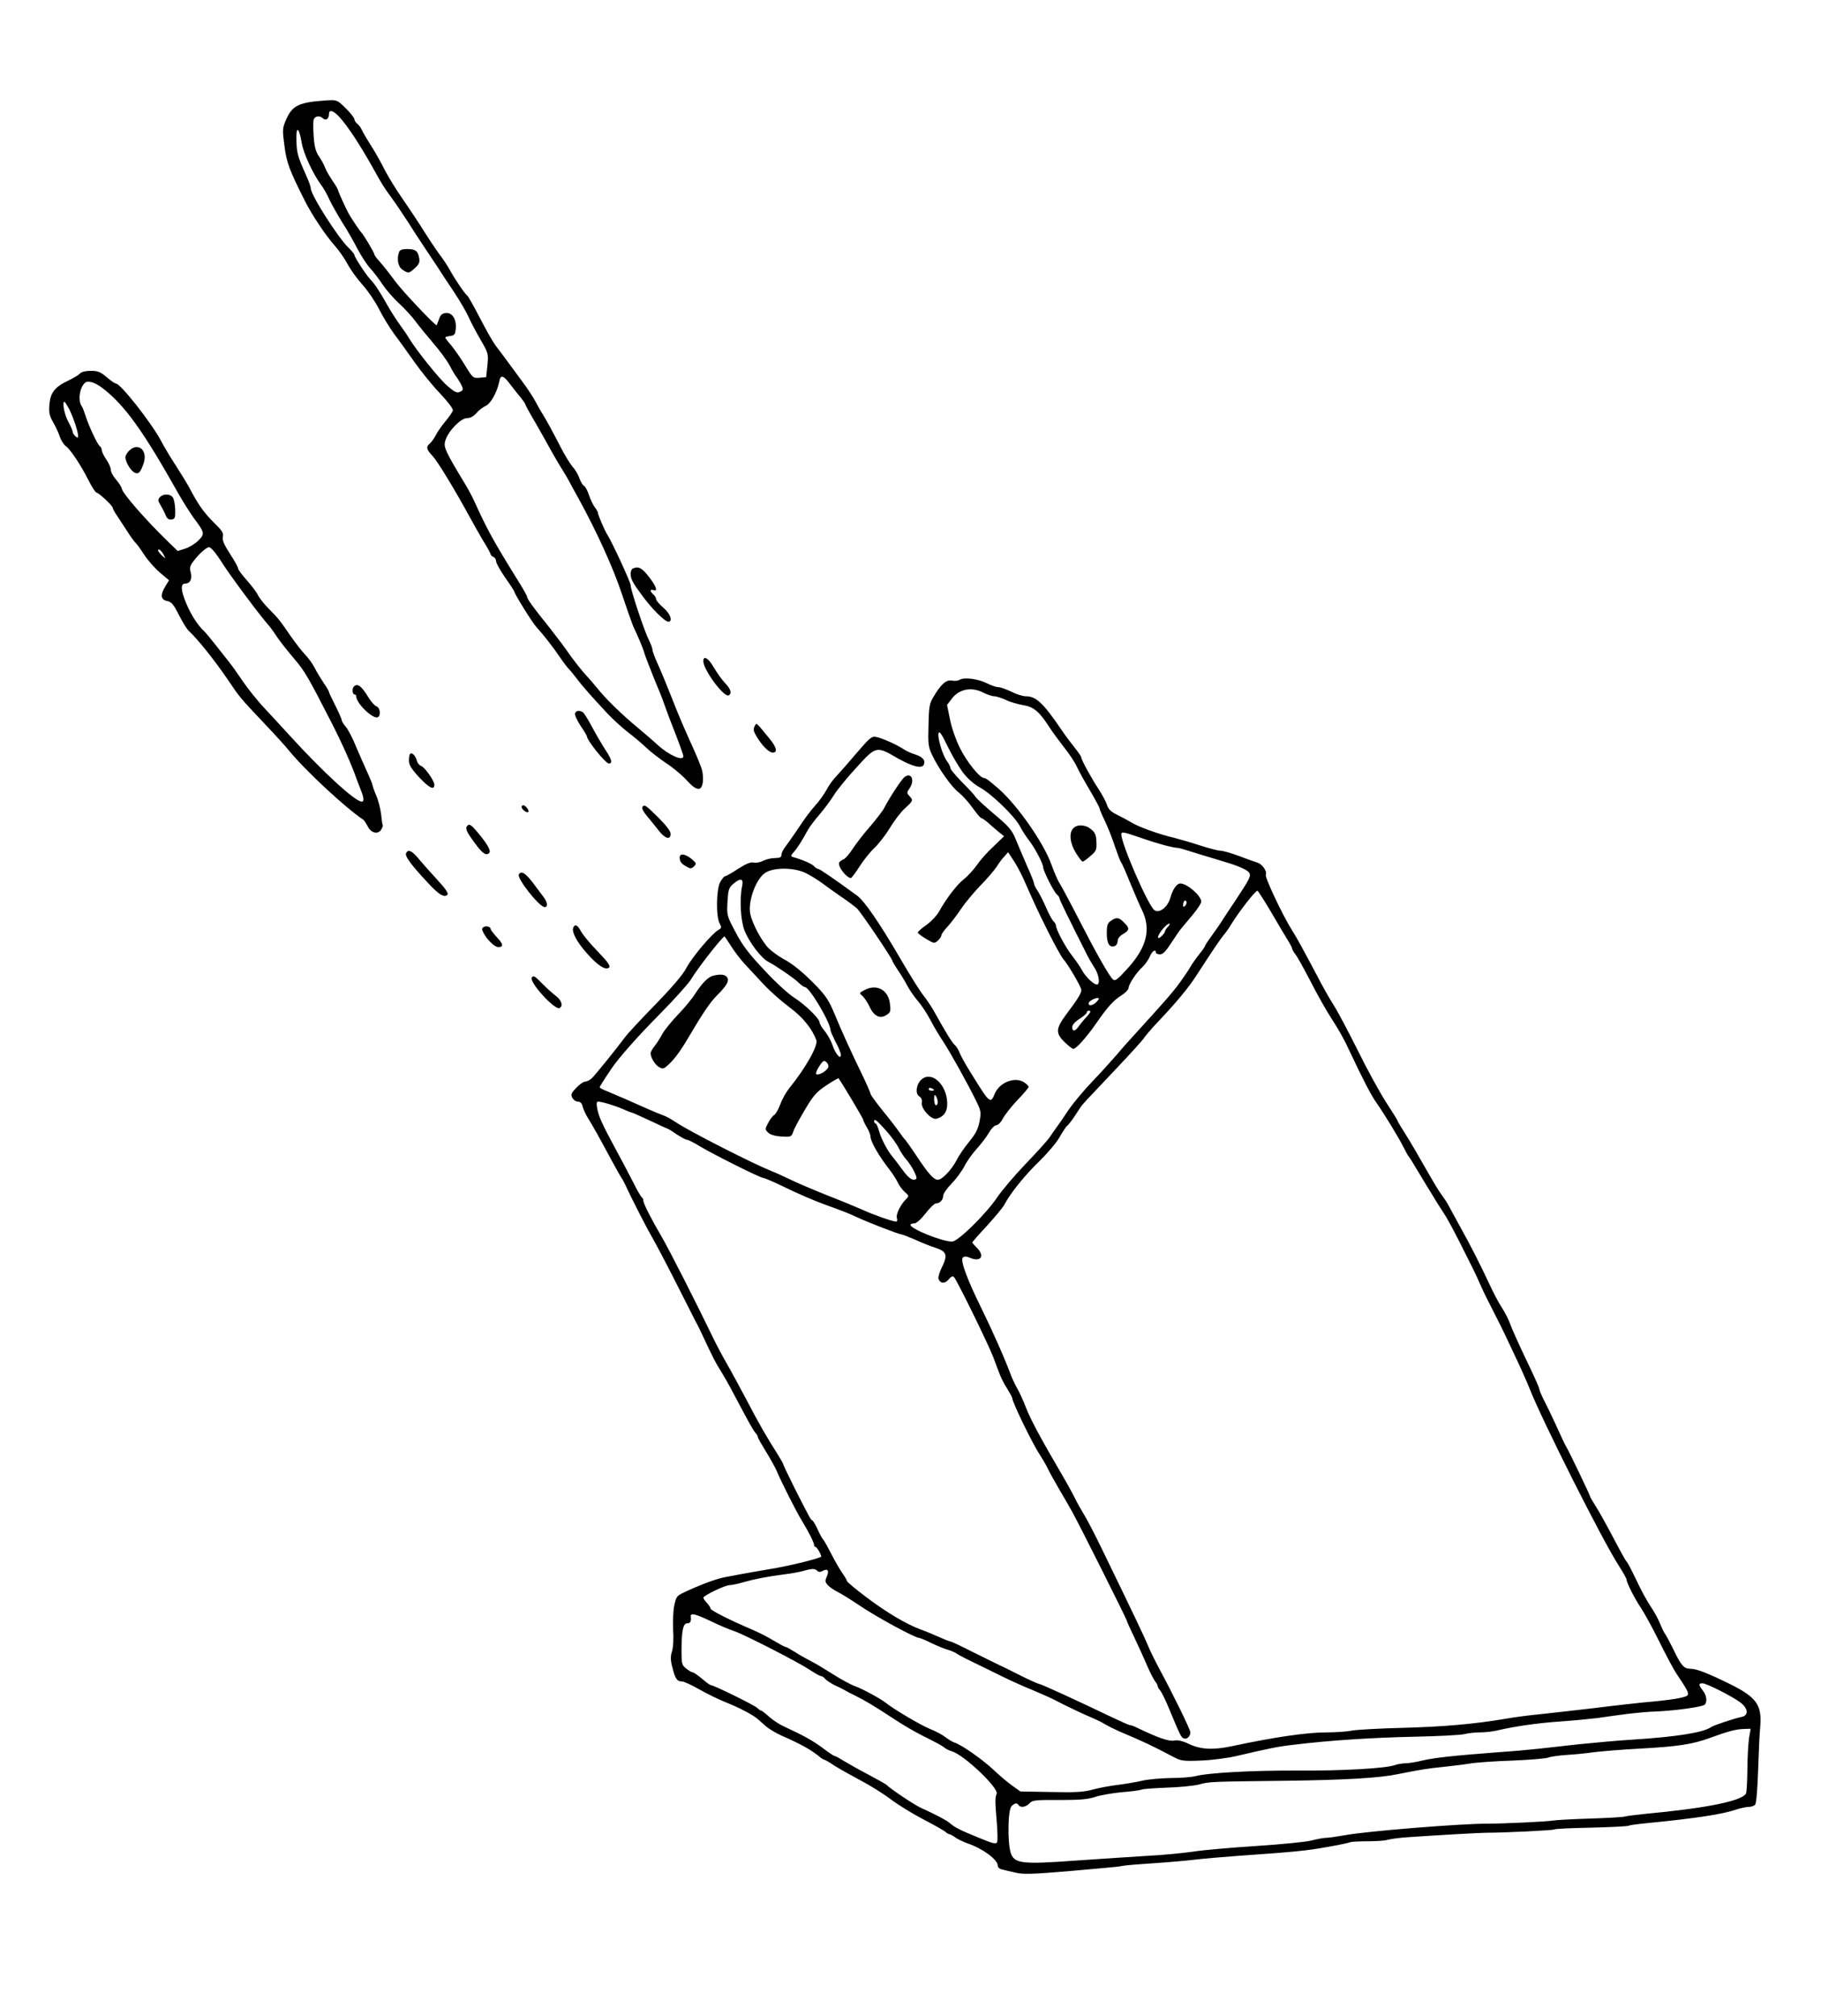<?xml version="1.0" standalone="no"?>
<!DOCTYPE svg PUBLIC "-//W3C//DTD SVG 20010904//EN"
 "http://www.w3.org/TR/2001/REC-SVG-20010904/DTD/svg10.dtd">
<svg version="1.0" xmlns="http://www.w3.org/2000/svg"
 width="1002pt" height="1109pt" viewBox="0 0 1002 1109"
 preserveAspectRatio="xMidYMid meet">

<g transform="translate(0,1109) scale(0.1,-0.1)"
fill="#000000" stroke="none">
<path d="M1702 10528 c-70 -12 -100 -34 -126 -92 -22 -51 -23 -56 -11 -147 12
-95 27 -134 112 -303 39 -78 115 -192 168 -251 20 -22 50 -66 67 -97 17 -32
54 -83 83 -115 29 -32 69 -91 90 -132 20 -41 58 -102 83 -137 26 -34 76 -104
112 -155 36 -51 99 -129 140 -172 43 -45 74 -86 72 -95 -2 -8 -21 -36 -42 -61
-21 -25 -45 -60 -53 -77 -9 -17 -23 -36 -31 -43 -23 -19 -20 -33 12 -67 28
-28 127 -192 207 -339 21 -38 55 -99 76 -134 22 -34 39 -67 39 -71 0 -4 7 -10
15 -14 8 -3 15 -14 15 -24 0 -10 23 -51 50 -90 28 -39 50 -74 50 -76 0 -12
100 -173 122 -196 35 -38 91 -109 128 -164 18 -27 40 -56 49 -65 9 -9 29 -34
46 -56 29 -39 77 -93 170 -193 28 -29 77 -74 110 -100 33 -25 78 -63 100 -84
22 -22 72 -60 110 -86 39 -25 90 -68 114 -95 55 -61 84 -62 89 -3 2 21 -2 53
-8 70 -7 17 -15 40 -20 51 -4 11 -28 65 -53 120 -25 55 -67 154 -92 220 -26
66 -60 148 -76 183 -16 35 -29 70 -29 78 0 8 -9 32 -19 52 -25 48 -101 277
-101 303 0 16 -101 235 -129 279 -14 22 -51 108 -51 119 0 4 -8 19 -18 32 -10
13 -24 44 -32 68 -8 24 -20 45 -26 48 -7 3 -18 21 -25 40 -6 19 -23 49 -39 66
-15 18 -44 66 -65 107 -49 95 -72 137 -95 175 -11 17 -30 50 -43 75 -13 25
-46 75 -73 111 -27 36 -65 88 -84 114 -19 26 -47 64 -63 84 -15 20 -54 89 -87
153 -33 64 -64 119 -69 122 -12 8 -66 86 -98 145 -14 24 -39 62 -57 85 -17 23
-56 81 -86 129 -30 48 -83 127 -116 175 -34 48 -77 119 -97 157 -19 39 -53 99
-76 135 -23 36 -45 74 -50 85 -5 12 -16 27 -25 34 -9 7 -16 19 -16 25 0 7 -21
34 -47 60 -47 46 -49 47 -104 44 -30 -2 -74 -6 -97 -10z m164 -80 c47 -51 113
-152 184 -278 51 -93 64 -113 106 -170 22 -30 62 -90 90 -133 27 -43 68 -106
91 -140 23 -34 54 -81 70 -105 15 -24 55 -85 89 -135 34 -51 71 -115 83 -142
12 -28 42 -84 66 -125 42 -73 43 -76 37 -140 l-7 -65 -36 -3 c-36 -3 -38 -1
-80 68 -24 40 -59 89 -76 110 -18 20 -33 40 -33 43 0 3 12 7 28 9 23 3 27 8
30 41 4 52 -20 89 -56 85 -19 -2 -29 -11 -36 -33 -6 -16 -12 -32 -13 -34 -5
-7 -191 190 -228 241 -37 50 -58 77 -92 116 -13 14 -23 28 -23 33 0 8 -61 111
-71 119 -6 5 -58 82 -70 104 -15 27 -59 124 -59 130 0 4 -13 27 -30 51 -16 24
-35 56 -41 72 -5 15 -21 44 -34 63 -18 26 -25 53 -29 110 -3 41 -3 82 0 92 6
20 34 24 51 7 15 -15 33 -3 33 22 0 28 22 23 56 -13z m-206 -143 c9 -58 62
-171 106 -231 13 -16 35 -55 48 -85 14 -29 46 -85 70 -124 25 -38 62 -103 82
-142 21 -40 53 -90 72 -110 19 -21 49 -60 67 -88 18 -27 59 -75 92 -105 32
-30 72 -74 88 -96 17 -23 59 -75 95 -117 36 -41 79 -99 95 -129 15 -29 31 -55
34 -58 3 -3 14 -20 25 -39 15 -28 16 -35 5 -42 -23 -14 -32 -11 -79 30 -43 37
-167 191 -207 257 -10 17 -34 52 -53 78 -19 26 -51 76 -70 110 -41 73 -67 113
-94 141 -24 26 -86 121 -86 133 0 4 -14 21 -31 38 -59 56 -209 292 -209 328 0
9 -11 39 -24 68 -47 105 -53 124 -55 193 -3 85 14 79 29 -10z m1145 -1326 c17
-22 42 -55 58 -73 15 -19 27 -36 27 -39 0 -4 25 -50 57 -104 31 -54 70 -123
86 -153 17 -30 44 -77 62 -105 17 -27 34 -57 38 -65 4 -8 27 -51 52 -95 100
-183 187 -374 235 -517 28 -84 57 -166 64 -183 8 -16 23 -50 34 -75 11 -25 25
-61 30 -80 6 -19 30 -80 52 -135 23 -55 46 -111 50 -125 5 -14 20 -54 33 -90
56 -143 77 -201 77 -210 0 -30 -82 7 -142 63 -15 14 -65 57 -110 95 -92 76
-177 160 -223 218 -16 20 -50 59 -74 85 -23 27 -59 73 -80 103 -20 30 -70 96
-111 148 -88 109 -120 154 -120 166 0 5 -26 51 -59 103 -124 200 -161 267
-230 419 -11 25 -33 66 -48 91 -116 192 -124 210 -112 247 17 53 85 122 119
122 18 0 36 10 52 28 12 15 35 32 50 39 28 12 63 75 75 133 7 40 22 37 58 -11z"/>
<path d="M2196 9704 c-14 -38 -6 -82 19 -98 32 -21 35 -21 69 10 23 22 27 32
22 57 -8 38 -20 47 -67 47 -25 0 -39 -5 -43 -16z"/>
<path d="M441 9036 c-7 -8 -35 -25 -64 -39 -76 -36 -99 -66 -105 -131 -4 -46
0 -63 20 -98 14 -24 31 -60 37 -80 7 -21 22 -44 33 -52 25 -18 81 -101 125
-188 19 -38 39 -68 44 -68 12 0 89 -72 89 -83 0 -4 8 -20 18 -35 10 -15 36
-54 57 -87 21 -33 44 -65 50 -70 7 -6 28 -35 48 -66 20 -31 59 -75 87 -99 l50
-42 -20 -33 c-29 -48 -26 -74 9 -81 25 -5 36 -19 66 -78 20 -39 44 -78 53 -86
47 -42 146 -166 219 -274 59 -88 66 -97 193 -231 58 -61 121 -130 140 -154 90
-110 314 -318 410 -381 4 -3 15 -20 24 -37 19 -38 59 -45 75 -14 6 10 9 20 7
22 -2 2 -6 29 -9 60 -4 31 -15 77 -27 103 -11 26 -20 52 -20 56 0 5 -13 37
-29 72 -16 35 -44 98 -62 141 -17 43 -42 91 -55 107 -13 15 -24 33 -24 39 0 6
-16 42 -35 80 -19 37 -35 71 -35 75 0 4 -13 26 -29 49 -15 23 -38 60 -49 82
-11 22 -35 55 -53 74 -18 18 -52 63 -77 98 -61 89 -70 101 -122 153 -25 25
-52 59 -60 75 -8 17 -36 54 -62 83 -27 30 -48 59 -48 65 0 7 -20 43 -45 81
-33 51 -43 76 -39 93 5 19 -3 33 -41 70 -60 60 -85 94 -126 168 -17 33 -46 83
-64 110 -17 28 -43 68 -57 90 -14 23 -38 63 -52 90 -54 101 -223 315 -248 315
-6 0 -28 16 -51 35 -34 29 -48 35 -88 35 -28 0 -51 -6 -58 -14z m123 -81 c122
-93 224 -235 422 -588 24 -42 60 -98 79 -125 62 -83 63 -88 27 -125 -17 -17
-50 -38 -73 -45 l-41 -13 -50 48 c-124 120 -258 273 -258 296 -1 7 -14 28 -30
47 -17 19 -30 43 -30 55 0 11 -11 37 -25 57 -14 20 -25 44 -25 52 0 8 -5 18
-11 22 -12 7 -61 111 -79 169 -7 22 -16 45 -20 50 -22 30 -13 99 16 128 16 16
55 5 98 -28z m-183 -116 c22 -44 49 -124 49 -148 0 -11 -3 -11 -15 -1 -8 7
-15 18 -15 24 0 6 -11 32 -25 58 -22 41 -34 108 -20 108 2 0 14 -19 26 -41z
m794 -779 c10 -11 32 -42 49 -69 41 -65 197 -275 249 -335 11 -11 34 -43 52
-71 19 -27 61 -81 94 -119 58 -68 76 -99 205 -351 56 -109 111 -232 138 -310
6 -16 17 -45 24 -63 16 -38 18 -62 5 -62 -37 0 -217 166 -398 365 -50 55 -116
126 -146 158 -30 33 -79 93 -108 135 -29 43 -63 91 -76 107 -13 17 -47 59 -75
95 -28 36 -58 72 -67 80 -33 31 -70 88 -95 148 -32 75 -34 112 -6 112 27 0 39
27 29 63 -7 25 -4 36 22 68 29 37 66 69 80 69 3 0 14 -9 24 -20z m-274 -23
c12 -22 12 -22 -10 -3 -11 11 -21 23 -21 28 0 14 19 -1 31 -25z"/>
<path d="M710 8610 c-11 -11 -20 -27 -20 -35 0 -25 28 -73 49 -84 22 -12 33
-2 51 49 25 73 -30 120 -80 70z"/>
<path d="M879 8354 c-11 -13 -10 -20 4 -42 9 -15 22 -40 28 -55 8 -20 17 -27
33 -25 19 3 21 9 20 56 -1 29 -7 59 -14 67 -16 20 -54 19 -71 -1z"/>
<path d="M3483 7963 c-7 -2 -13 -16 -13 -29 0 -29 11 -50 70 -129 50 -67 119
-135 137 -135 27 0 12 44 -27 77 -22 19 -40 40 -40 48 0 7 -7 18 -15 25 -8 7
-15 16 -15 21 0 5 7 6 15 3 27 -11 16 22 -26 75 -38 48 -56 57 -86 44z"/>
<path d="M3870 7453 c0 -48 115 -203 140 -188 18 11 11 35 -21 68 -17 18 -44
56 -61 85 -29 51 -58 69 -58 35z"/>
<path d="M5280 7350 c-8 -5 -27 -7 -42 -4 -31 6 -60 -19 -102 -90 -22 -37 -25
-56 -27 -157 -3 -103 -1 -119 21 -164 36 -76 108 -177 146 -205 18 -14 52 -51
74 -82 23 -32 45 -58 49 -58 4 0 22 -12 39 -27 17 -16 44 -38 59 -51 l28 -22
-60 -58 c-34 -31 -74 -77 -90 -101 -16 -23 -48 -59 -72 -78 -41 -33 -96 -106
-138 -181 -11 -19 -41 -51 -67 -70 -27 -18 -48 -38 -48 -42 0 -4 21 -20 46
-35 43 -26 46 -26 65 -9 10 9 19 22 19 29 0 6 16 29 36 50 20 22 52 65 72 95
20 30 67 87 105 127 39 39 79 87 91 105 11 18 30 44 42 56 l21 24 29 -44 c16
-23 42 -72 58 -108 59 -133 70 -158 133 -285 36 -71 73 -139 83 -150 27 -30
100 -155 100 -171 0 -18 -19 -49 -82 -133 -59 -79 -61 -104 -10 -154 21 -20
42 -37 48 -37 16 0 76 68 129 145 62 89 91 121 138 151 20 13 37 31 37 39 0
20 42 84 76 115 15 14 33 40 41 58 12 30 33 44 33 22 0 -5 10 -10 23 -10 16 0
32 17 62 63 22 34 47 71 57 82 9 11 37 44 62 74 25 30 46 62 46 71 0 32 -78
100 -115 100 -20 0 -42 -32 -55 -78 -14 -53 -64 -91 -90 -67 -37 34 -180 363
-180 416 0 15 13 13 110 -21 96 -33 167 -52 205 -55 6 0 57 -16 115 -34 58
-18 128 -39 155 -47 69 -21 115 -43 121 -59 7 -17 -5 -38 -75 -144 -31 -46
-65 -98 -76 -115 -11 -18 -37 -55 -57 -83 -21 -28 -38 -54 -38 -58 0 -3 -15
-25 -34 -48 -18 -23 -39 -53 -46 -66 -7 -13 -33 -52 -57 -85 -40 -55 -83 -104
-258 -296 -28 -30 -72 -80 -97 -110 -26 -30 -83 -93 -128 -140 -45 -47 -103
-116 -129 -154 -25 -38 -55 -81 -66 -96 -11 -15 -29 -40 -39 -56 -11 -16 -69
-81 -130 -144 -61 -64 -133 -148 -159 -187 -64 -94 -216 -243 -248 -243 -56 0
-229 70 -229 92 0 4 9 8 20 8 13 0 36 21 63 55 23 30 49 55 57 55 22 0 40 20
40 43 0 10 21 40 46 66 25 25 57 69 71 96 14 28 45 71 68 96 23 25 53 64 66
87 14 24 32 42 41 42 10 0 26 16 37 38 11 20 47 66 80 101 34 35 61 67 61 72
0 5 -11 16 -25 25 -50 33 -135 0 -161 -62 -24 -58 -27 -56 -130 111 -28 44
-56 94 -63 112 -7 18 -19 38 -27 44 -14 11 -51 72 -109 176 -16 30 -45 73 -63
96 -19 23 -76 114 -127 202 -114 196 -199 320 -240 349 -133 97 -205 146 -213
146 -5 0 -15 7 -22 14 -10 13 -62 36 -119 52 -11 4 -9 9 7 27 19 21 40 54 78
122 9 17 38 55 64 85 26 30 61 78 78 105 17 28 72 96 124 152 109 120 110 120
225 53 85 -48 137 -61 147 -35 9 24 -8 42 -52 56 -20 6 -48 19 -62 29 -35 23
-116 60 -149 66 -24 5 -35 -4 -107 -88 -43 -51 -94 -109 -112 -128 -19 -19
-43 -53 -54 -75 -12 -22 -39 -61 -62 -86 -23 -25 -65 -81 -93 -125 -29 -43
-62 -90 -73 -104 -11 -14 -20 -33 -20 -42 0 -14 -8 -18 -35 -18 -20 0 -49 -7
-65 -15 -17 -9 -40 -13 -53 -10 -16 4 -41 -6 -85 -34 -34 -23 -67 -41 -72 -41
-5 0 -17 -15 -27 -32 -22 -41 -24 -190 -3 -228 11 -21 11 -25 -6 -35 -36 -20
-142 -146 -175 -206 -22 -43 -82 -112 -201 -234 -64 -66 -127 -134 -140 -152
-40 -55 -162 -206 -182 -225 -11 -10 -27 -18 -36 -18 -9 0 -31 -15 -49 -34
-28 -29 -31 -37 -22 -55 7 -12 20 -21 31 -21 13 0 22 -9 26 -27 4 -16 17 -44
29 -63 27 -43 63 -108 126 -225 27 -49 53 -97 59 -105 6 -8 15 -26 22 -40 32
-71 120 -242 151 -295 19 -33 76 -141 126 -240 50 -99 99 -196 109 -215 11
-19 26 -51 35 -70 59 -126 76 -160 101 -198 15 -24 46 -78 68 -120 89 -168
111 -208 124 -223 8 -8 14 -19 14 -24 0 -5 20 -40 44 -79 24 -39 51 -87 59
-106 28 -66 108 -225 142 -280 36 -59 65 -117 65 -131 0 -5 4 -9 8 -9 8 0 36
-51 30 -54 -22 -13 -189 -53 -278 -67 -63 -11 -135 -23 -160 -28 -25 -5 -63
-12 -85 -16 -46 -8 -122 -35 -212 -76 -61 -28 -61 -28 -73 -82 -6 -29 -8 -89
-6 -133 3 -46 1 -94 -6 -117 -9 -29 -9 -50 2 -90 15 -62 26 -77 53 -77 11 0
54 -20 96 -44 42 -24 108 -56 146 -71 73 -29 149 -69 175 -92 8 -7 28 -25 44
-39 16 -14 54 -37 85 -51 116 -51 168 -81 218 -123 7 -5 15 -10 18 -10 4 0 30
-15 58 -34 29 -18 93 -54 142 -80 50 -26 124 -72 165 -103 41 -31 122 -81 180
-111 58 -30 112 -61 121 -68 8 -8 19 -14 23 -14 4 0 20 -8 34 -19 15 -10 45
-24 67 -32 81 -27 165 -89 165 -121 0 -11 10 -20 28 -23 15 -4 45 -11 68 -16
42 -11 97 -9 309 9 66 6 152 14 190 17 39 3 81 8 94 11 13 3 87 9 165 14 77 5
182 14 231 20 50 6 158 15 240 21 313 22 373 28 485 48 63 11 122 23 130 27 8
3 51 5 95 5 44 0 94 3 110 8 17 5 71 12 120 15 178 12 391 24 425 24 99 0 364
13 372 18 5 4 98 8 205 10 108 3 200 7 206 11 5 3 50 9 101 14 268 26 416 49
491 75 22 7 52 14 66 14 15 0 31 6 37 13 6 6 13 90 16 187 3 96 8 207 12 246
9 115 -22 158 -165 229 -124 61 -186 85 -219 85 -36 0 -51 16 -96 110 -20 41
-41 79 -46 85 -4 5 -16 30 -26 54 -9 24 -33 67 -52 95 -19 28 -55 94 -79 146
-25 52 -48 97 -53 100 -4 3 -38 64 -75 135 -38 72 -81 149 -97 173 -15 24 -28
46 -28 49 0 6 -115 247 -131 273 -9 15 -14 26 -64 135 -15 33 -40 85 -56 116
-16 31 -29 62 -29 68 0 7 -33 81 -74 165 -40 84 -79 171 -86 192 -7 21 -27 61
-45 89 -18 27 -49 86 -69 130 -46 99 -104 214 -165 323 -25 46 -53 96 -61 112
-8 15 -23 38 -33 51 -22 29 -44 67 -121 201 -32 57 -74 127 -92 155 -19 29
-34 55 -34 58 0 3 -29 49 -64 103 -34 53 -104 180 -154 282 -51 102 -110 214
-133 250 -23 36 -65 110 -93 165 -79 149 -110 206 -138 250 -49 77 -149 289
-143 303 8 20 -20 59 -47 67 -13 4 -58 20 -100 36 -43 16 -88 29 -101 29 -13
0 -64 13 -113 29 -49 16 -111 34 -139 41 -92 22 -200 61 -240 86 -22 13 -59
33 -82 44 -30 15 -45 29 -52 53 -6 18 -26 55 -44 83 -41 62 -97 164 -97 177 0
5 -17 30 -38 56 -20 25 -53 69 -71 96 -102 150 -140 185 -198 185 -15 0 -50
11 -78 25 -27 13 -60 25 -72 25 -12 0 -41 10 -64 22 -47 24 -127 34 -149 18z
m130 -70 c22 -11 48 -20 60 -20 11 0 40 -9 64 -20 23 -12 67 -24 96 -29 58 -9
89 -36 144 -121 16 -25 52 -74 80 -110 29 -36 60 -83 70 -105 10 -22 42 -81
72 -131 30 -51 54 -96 54 -100 0 -5 13 -36 29 -69 16 -33 41 -96 55 -139 15
-44 30 -84 35 -90 5 -6 27 -56 49 -111 23 -55 52 -124 66 -152 51 -105 26
-205 -80 -321 -57 -63 -69 -71 -81 -59 -22 21 -93 147 -188 332 -48 94 -95
181 -104 195 -10 14 -30 61 -46 105 -42 118 -187 325 -288 414 -54 47 -73 61
-82 61 -24 0 -96 90 -133 165 -22 44 -47 115 -55 159 l-16 78 26 34 c40 54
109 67 173 34z m-112 -439 c26 -34 60 -64 94 -83 64 -35 190 -157 220 -213 11
-22 34 -57 50 -78 31 -39 78 -128 78 -148 0 -19 59 -136 75 -149 8 -7 15 -17
15 -22 0 -8 46 -102 155 -318 10 -19 26 -46 35 -60 24 -34 34 -86 20 -95 -14
-9 -66 39 -87 79 -8 16 -33 52 -54 79 -36 45 -89 145 -89 167 0 5 -6 15 -13
22 -8 7 -27 43 -42 78 -16 36 -37 77 -47 92 -10 14 -18 31 -18 37 0 6 -17 50
-39 98 -21 49 -49 114 -62 146 -21 51 -37 70 -119 139 -52 44 -99 87 -104 97
-5 9 -38 44 -73 79 -34 35 -63 69 -63 76 0 7 -8 24 -18 37 -25 32 -56 135 -47
157 4 12 18 -8 49 -73 24 -50 62 -114 84 -144z m-860 -556 c26 -13 65 -38 87
-54 22 -17 69 -50 105 -75 36 -24 74 -53 86 -64 22 -21 194 -276 194 -287 0
-4 13 -25 28 -48 16 -23 40 -62 53 -87 13 -25 40 -64 60 -87 20 -23 51 -70 69
-105 18 -35 50 -88 70 -118 38 -57 137 -235 183 -330 25 -51 26 -60 17 -109
-8 -41 -21 -68 -56 -110 -25 -31 -57 -76 -69 -101 -28 -54 -81 -110 -104 -110
-23 0 -52 32 -117 130 -31 47 -60 87 -63 90 -4 3 -18 21 -31 40 -13 19 -54 73
-92 119 -37 46 -68 88 -68 94 0 5 -20 51 -44 101 -64 131 -117 249 -156 343
-26 64 -47 96 -94 145 -76 79 -134 126 -189 155 -23 13 -57 37 -76 55 -37 36
-90 133 -102 188 -16 69 31 198 84 230 49 30 163 28 225 -5z m-355 -72 c-14
-68 -8 -184 13 -240 25 -65 92 -153 130 -173 44 -23 145 -92 170 -117 13 -13
28 -23 33 -23 25 0 141 -196 141 -238 0 -5 13 -34 28 -64 16 -29 29 -61 29
-71 0 -30 -32 8 -47 56 -8 23 -27 57 -42 75 -15 18 -28 39 -28 47 0 21 -78 97
-140 137 -31 19 -105 87 -165 152 -86 91 -120 136 -158 209 -48 90 -48 93 -44
166 4 66 7 77 31 98 42 36 59 31 49 -14z m2911 -140 c38 -65 79 -135 92 -155
13 -21 24 -42 24 -46 0 -5 8 -20 19 -33 10 -13 47 -80 83 -149 35 -69 85 -157
110 -196 45 -69 72 -117 103 -184 70 -149 121 -249 150 -288 40 -57 123 -192
150 -247 11 -22 22 -42 25 -45 3 -3 19 -27 35 -55 17 -27 34 -57 40 -66 5 -9
30 -50 55 -90 24 -41 54 -87 65 -104 12 -16 50 -86 85 -155 88 -175 86 -170
110 -225 12 -27 34 -75 50 -105 58 -114 71 -138 135 -275 37 -77 77 -167 90
-200 65 -168 402 -839 493 -979 23 -36 42 -70 42 -75 0 -17 45 -106 79 -156
18 -27 64 -110 101 -185 37 -75 80 -156 96 -179 59 -88 66 -102 61 -115 -5
-14 -90 -28 -242 -41 -38 -4 -160 -17 -270 -31 -110 -13 -245 -28 -300 -34
-55 -5 -140 -16 -190 -25 -171 -29 -341 -44 -567 -50 -124 -3 -250 -10 -279
-15 -28 -6 -92 -10 -140 -10 -107 0 -288 -26 -521 -76 -103 -22 -172 -18 -235
12 -38 18 -63 23 -83 19 -27 -6 -91 16 -204 71 -16 8 -33 14 -39 14 -5 0 -50
20 -100 44 -192 92 -373 175 -397 182 -14 3 -61 25 -105 47 -44 22 -95 48
-114 56 -19 9 -86 42 -148 73 -63 32 -118 58 -123 58 -5 0 -35 12 -66 26 -31
14 -75 32 -98 40 -75 27 -190 95 -298 177 -60 45 -108 85 -108 90 0 5 -11 23
-23 40 -13 18 -41 66 -62 107 -21 41 -41 77 -45 80 -4 3 -17 26 -29 52 -11 26
-25 49 -30 53 -11 6 -11 6 -100 181 -33 67 -61 125 -61 128 0 4 -15 30 -33 59
-57 89 -102 167 -167 292 -35 66 -84 157 -110 202 -26 45 -58 106 -72 135 -97
201 -250 502 -291 571 -51 86 -97 177 -97 191 0 8 -3 16 -7 18 -5 2 -28 41
-51 88 -24 47 -68 130 -98 185 -72 134 -90 173 -98 218 -5 26 -3 37 5 37 20 0
92 -22 136 -41 24 -11 45 -19 48 -19 3 0 49 -20 102 -45 52 -25 97 -45 99 -45
1 0 23 -13 47 -30 25 -16 50 -30 57 -30 7 0 39 -16 71 -36 77 -46 333 -174
349 -174 7 0 63 -24 124 -54 61 -30 156 -71 211 -91 118 -43 126 -46 185 -73
65 -30 226 -92 238 -92 5 0 39 -13 74 -28 34 -16 86 -37 115 -46 63 -21 69
-40 35 -109 -13 -26 -21 -54 -18 -62 10 -27 35 -28 55 -4 13 16 23 21 30 14
16 -16 191 -373 218 -445 13 -36 29 -78 36 -95 6 -16 23 -50 39 -74 15 -25 28
-48 28 -53 0 -21 112 -252 150 -308 16 -25 37 -61 46 -80 9 -19 37 -70 63
-114 25 -43 58 -99 72 -125 39 -70 299 -589 299 -596 0 -4 20 -48 44 -98 24
-51 56 -121 71 -157 16 -36 35 -72 42 -81 7 -8 13 -19 13 -24 0 -5 6 -16 14
-24 7 -9 31 -56 51 -106 59 -142 64 -153 79 -158 16 -7 36 11 36 33 0 15 -93
205 -171 350 -22 41 -49 95 -59 120 -17 42 -74 163 -254 533 -42 87 -89 177
-104 200 -14 23 -34 58 -43 77 -9 19 -42 80 -74 135 -119 203 -172 302 -199
370 -15 39 -36 85 -47 104 -11 19 -26 50 -34 70 -36 97 -99 239 -161 366 -84
170 -121 272 -106 287 8 8 20 7 41 -2 59 -24 81 11 36 56 -14 14 -25 27 -25
29 0 3 36 44 81 92 44 49 88 101 96 117 32 62 115 164 190 236 43 42 94 101
112 132 18 32 37 60 42 64 5 3 22 24 37 46 15 23 32 48 37 56 12 18 13 19 195
211 80 84 150 162 155 171 6 10 39 49 75 87 101 106 172 192 214 258 90 139
132 201 150 222 11 13 29 38 40 57 45 73 133 186 145 186 3 0 37 -53 75 -117z
m-473 34 c-8 -8 -11 -7 -11 4 0 9 3 19 7 23 4 4 9 2 11 -4 3 -7 -1 -17 -7 -23z
m-94 -115 c-10 -10 -17 -22 -17 -26 0 -9 -26 -36 -34 -36 -20 0 37 77 58 79 5
1 2 -7 -7 -17z m-2406 -104 c18 -29 51 -73 74 -98 23 -25 71 -76 106 -114 35
-38 100 -95 143 -127 73 -54 124 -117 148 -181 11 -29 -60 -155 -149 -264 -18
-23 -40 -62 -49 -88 -9 -25 -24 -52 -33 -59 -10 -6 -26 -27 -35 -46 -17 -32
-17 -34 1 -52 12 -11 37 -19 73 -21 53 -3 55 -2 65 27 5 17 35 71 65 122 47
79 64 97 118 133 35 23 65 40 66 38 21 -28 136 -222 136 -228 0 -5 9 -24 20
-42 11 -18 20 -41 20 -51 0 -26 45 -105 105 -182 17 -22 37 -53 45 -70 7 -16
25 -40 38 -52 23 -19 24 -23 10 -37 -33 -32 -59 -86 -53 -106 4 -12 2 -20 -5
-20 -17 0 -124 37 -182 64 -29 13 -118 50 -198 81 -80 32 -171 71 -203 87 -31
15 -79 37 -107 48 -100 40 -450 218 -522 267 -25 17 -57 34 -70 38 -12 4 -48
19 -78 32 -82 37 -179 79 -227 99 -24 9 -43 19 -43 22 0 5 12 25 61 98 40 61
147 182 273 309 78 79 152 162 166 184 40 66 161 221 186 240 1 1 17 -23 35
-51z m2014 -308 c-19 -21 -45 -27 -45 -10 0 11 30 29 49 30 11 0 10 -5 -4 -20z
m-35 -55 c0 -3 -10 -17 -22 -30 -13 -13 -31 -35 -41 -49 -21 -31 -37 -33 -37
-6 0 12 15 29 40 45 22 14 40 30 40 35 0 6 5 10 10 10 6 0 10 -2 10 -5z
m-1459 -326 c-22 -18 -51 -26 -51 -14 0 14 31 64 42 68 7 2 17 -5 23 -16 7
-15 4 -23 -14 -38z m335 -329 c27 -30 58 -73 69 -95 11 -22 30 -51 43 -65 27
-30 62 -97 54 -104 -16 -16 -41 0 -77 50 -22 30 -45 60 -51 67 -28 32 -65 101
-76 142 -7 25 -16 45 -20 45 -4 0 -8 5 -8 11 0 18 14 7 66 -51z m-379 -2421
c8 -8 17 -8 31 0 27 14 36 0 21 -33 -10 -22 -9 -29 6 -46 11 -12 35 -28 54
-37 20 -10 78 -46 130 -81 88 -59 295 -172 318 -172 5 0 37 -13 71 -30 33 -16
74 -32 89 -36 15 -4 39 -14 53 -24 14 -9 57 -31 95 -49 39 -19 105 -51 149
-73 43 -21 117 -55 165 -74 47 -20 102 -44 121 -54 64 -34 175 -86 210 -100
19 -8 51 -23 70 -35 19 -11 55 -29 80 -40 128 -54 176 -76 293 -138 45 -24 56
-26 154 -22 58 2 144 13 192 24 184 43 239 54 311 62 202 25 438 40 665 45
138 3 266 9 285 15 19 5 58 9 85 9 28 0 68 5 90 10 103 24 231 42 350 50 72 5
164 14 205 19 41 6 113 16 160 22 47 6 120 13 163 14 111 5 261 26 269 39 13
19 8 50 -12 76 -24 31 -25 40 -2 40 22 0 164 -72 208 -105 44 -33 47 -72 7
-80 -40 -8 -156 -47 -168 -56 -41 -30 -194 -54 -435 -69 -80 -5 -210 -17 -290
-25 -80 -9 -181 -20 -225 -25 -44 -5 -143 -14 -220 -19 -248 -19 -349 -30
-415 -45 -36 -9 -79 -16 -97 -16 -17 0 -44 -5 -58 -10 -48 -18 -296 -32 -540
-30 -242 1 -488 -12 -558 -31 -20 -5 -81 -10 -135 -10 -53 -1 -125 -7 -158
-15 -34 -8 -95 -18 -135 -23 -41 -5 -101 -16 -134 -25 -48 -14 -94 -17 -230
-14 l-170 3 -45 32 c-25 18 -72 57 -105 89 -63 58 -174 136 -213 148 -12 4
-34 18 -50 30 -15 12 -54 33 -87 46 -49 20 -198 108 -240 142 -27 22 -128 77
-167 91 -24 8 -79 38 -123 66 -44 28 -100 62 -125 74 -25 13 -64 35 -87 50
-24 15 -46 27 -50 27 -5 0 -34 16 -66 35 -33 20 -84 46 -115 59 -120 51 -232
107 -232 117 0 5 -9 19 -20 31 -11 12 -20 25 -20 29 0 11 120 69 144 69 12 0
46 7 76 16 60 17 130 31 230 44 36 4 81 13 100 18 48 14 64 14 77 1z m-584
-278 c45 -22 102 -46 127 -54 57 -19 349 -169 416 -213 28 -19 56 -34 61 -34
6 0 16 -7 23 -15 7 -9 32 -25 54 -36 23 -10 48 -23 56 -28 8 -5 35 -19 60 -31
50 -25 93 -50 212 -128 45 -30 114 -70 152 -89 86 -43 110 -56 127 -70 8 -6
25 -14 39 -18 67 -21 258 -203 244 -233 -9 -21 -9 -41 1 -159 4 -50 5 -98 2
-106 -5 -13 -21 -10 -100 23 -103 42 -132 56 -162 82 -19 16 -74 45 -160 84
-35 16 -172 108 -185 124 -3 4 -50 30 -104 59 -55 29 -117 64 -138 77 -20 13
-41 24 -45 24 -5 0 -34 20 -66 44 -55 41 -104 68 -210 117 -27 12 -65 37 -85
55 -21 19 -40 34 -44 34 -4 0 -13 7 -22 15 -15 15 -239 125 -255 125 -4 0 -26
16 -48 35 -23 19 -45 35 -51 35 -5 0 -21 9 -36 21 -24 19 -26 26 -26 97 0 112
9 152 31 152 18 0 23 10 20 38 -3 21 26 14 112 -27z m5711 -643 c-4 -29 -9
-107 -9 -173 -1 -66 -4 -125 -8 -132 -25 -41 -219 -80 -552 -111 -55 -6 -107
-12 -115 -15 -8 -3 -94 -8 -190 -11 -96 -3 -188 -8 -205 -11 -34 -6 -272 -17
-355 -17 -145 1 -665 -41 -786 -63 -45 -8 -93 -15 -107 -15 -14 0 -51 -7 -82
-15 -31 -8 -168 -21 -303 -30 -136 -9 -292 -22 -347 -31 -55 -8 -167 -19 -250
-23 -82 -5 -260 -17 -394 -26 -300 -22 -341 -17 -360 44 -18 60 -15 236 5 255
18 18 30 20 39 6 10 -16 41 -11 60 10 16 17 31 19 164 18 114 0 159 4 197 17
27 9 93 21 147 26 54 4 102 11 108 14 5 4 67 8 137 11 70 2 150 10 178 17 58
16 57 16 484 21 317 4 509 15 610 36 119 24 168 32 250 40 47 5 115 13 151 19
36 6 141 13 234 16 92 4 179 11 193 16 15 6 60 12 102 15 41 2 109 9 150 15
41 5 149 14 240 19 225 12 301 24 400 60 99 36 142 48 189 49 l34 1 -9 -52z"/>
<path d="M5906 6534 c-25 -25 -19 -83 14 -136 17 -27 33 -48 38 -48 4 1 23 14
42 31 32 27 35 34 33 77 -1 37 -7 52 -28 69 -30 27 -77 30 -99 7z"/>
<path d="M6112 6024 c-18 -12 -22 -25 -22 -68 0 -57 15 -81 44 -70 9 3 16 16
16 28 0 13 11 27 30 38 36 21 37 32 5 63 -28 29 -42 31 -73 9z"/>
<path d="M4756 5643 c-29 -15 -29 -16 -10 -32 10 -9 27 -35 38 -57 23 -53 58
-71 93 -48 23 14 25 21 20 61 -8 78 -74 113 -141 76z"/>
<path d="M5072 5153 c-30 -25 -38 -79 -14 -94 12 -8 17 -20 14 -34 -6 -33 53
-98 82 -89 42 12 60 41 58 89 -4 100 -85 174 -140 128z m68 -59 c0 -2 -7 -4
-15 -4 -8 0 -15 4 -15 10 0 5 7 7 15 4 8 -4 15 -8 15 -10z m20 -66 c0 -10 -4
-18 -10 -18 -5 0 -10 15 -10 33 0 24 3 28 10 17 5 -8 10 -23 10 -32z"/>
<path d="M3925 5723 c-28 -7 -60 -39 -98 -97 -17 -28 -61 -81 -97 -118 -36
-38 -74 -85 -85 -105 -11 -21 -30 -51 -42 -66 -13 -16 -23 -34 -23 -41 0 -24
25 -65 48 -77 20 -11 26 -9 53 17 32 30 66 76 109 150 76 129 119 193 157 230
55 55 68 81 52 100 -11 14 -35 16 -74 7z"/>
<path d="M1947 7313 c-11 -10 -8 -43 3 -43 6 0 10 -5 10 -10 0 -40 95 -130
120 -115 17 11 11 53 -8 59 -10 4 -29 24 -43 47 -39 65 -62 83 -82 62z"/>
<path d="M3164 7166 c-3 -8 11 -38 30 -68 20 -29 36 -56 36 -60 0 -21 102
-148 120 -148 22 0 17 21 -20 77 -21 33 -55 91 -75 129 -20 38 -42 72 -48 76
-19 12 -37 9 -43 -6z"/>
<path d="M4152 7094 c-8 -15 -6 -27 10 -54 31 -52 69 -90 90 -90 27 0 22 27
-14 72 -83 101 -74 94 -86 72z"/>
<path d="M2257 6943 c-4 -3 -7 -20 -7 -37 0 -24 13 -45 59 -95 55 -57 81 -70
81 -37 0 20 -53 96 -72 102 -10 3 -21 16 -24 29 -7 27 -27 48 -37 38z"/>
<path d="M4978 6816 c-17 -12 -83 -113 -113 -171 -8 -16 -43 -61 -76 -100 -34
-38 -77 -94 -96 -123 -19 -29 -42 -56 -51 -59 -9 -4 -20 -11 -24 -17 -12 -18
39 -86 64 -86 4 0 26 29 48 64 22 35 60 82 83 103 23 22 61 71 84 109 23 39
60 87 82 107 46 42 47 44 25 68 -15 16 -15 20 0 41 31 44 12 92 -26 64z"/>
<path d="M2870 6651 c0 -13 29 -35 37 -28 7 8 -15 37 -28 37 -5 0 -9 -4 -9 -9z"/>
<path d="M3534 6649 c-3 -6 8 -27 25 -47 17 -20 46 -56 64 -79 36 -47 67 -56
67 -20 0 15 -24 46 -68 90 -71 70 -77 74 -88 56z"/>
<path d="M2573 6549 c-15 -15 -8 -33 40 -97 41 -57 62 -71 79 -54 12 12 -13
54 -74 125 -25 29 -36 35 -45 26z"/>
<path d="M2234 6395 c-6 -16 30 -65 120 -161 60 -65 90 -84 108 -66 7 7 -10
33 -53 79 -35 38 -81 90 -103 116 -39 48 -62 58 -72 32z"/>
<path d="M3740 6373 c0 -23 9 -35 39 -51 20 -12 26 -11 40 2 14 15 13 18 -14
41 -36 29 -65 32 -65 8z"/>
<path d="M2855 6280 c-13 -21 113 -180 142 -180 19 0 16 28 -8 58 -11 15 -38
51 -60 80 -39 50 -61 63 -74 42z"/>
<path d="M2661 5990 c-10 -6 -11 -12 -1 -31 19 -38 62 -79 81 -79 31 0 29 16
-6 53 -19 21 -35 41 -35 46 0 13 -25 20 -39 11z"/>
<path d="M3154 5986 c-9 -24 22 -81 77 -142 59 -67 103 -94 121 -76 8 8 -8 31
-64 89 -42 43 -83 93 -92 111 -18 34 -33 41 -42 18z"/>
<path d="M2927 5714 c-21 -22 127 -185 153 -169 20 12 9 44 -22 67 -17 13 -50
42 -73 66 -44 44 -48 46 -58 36z"/>
</g>
</svg>
